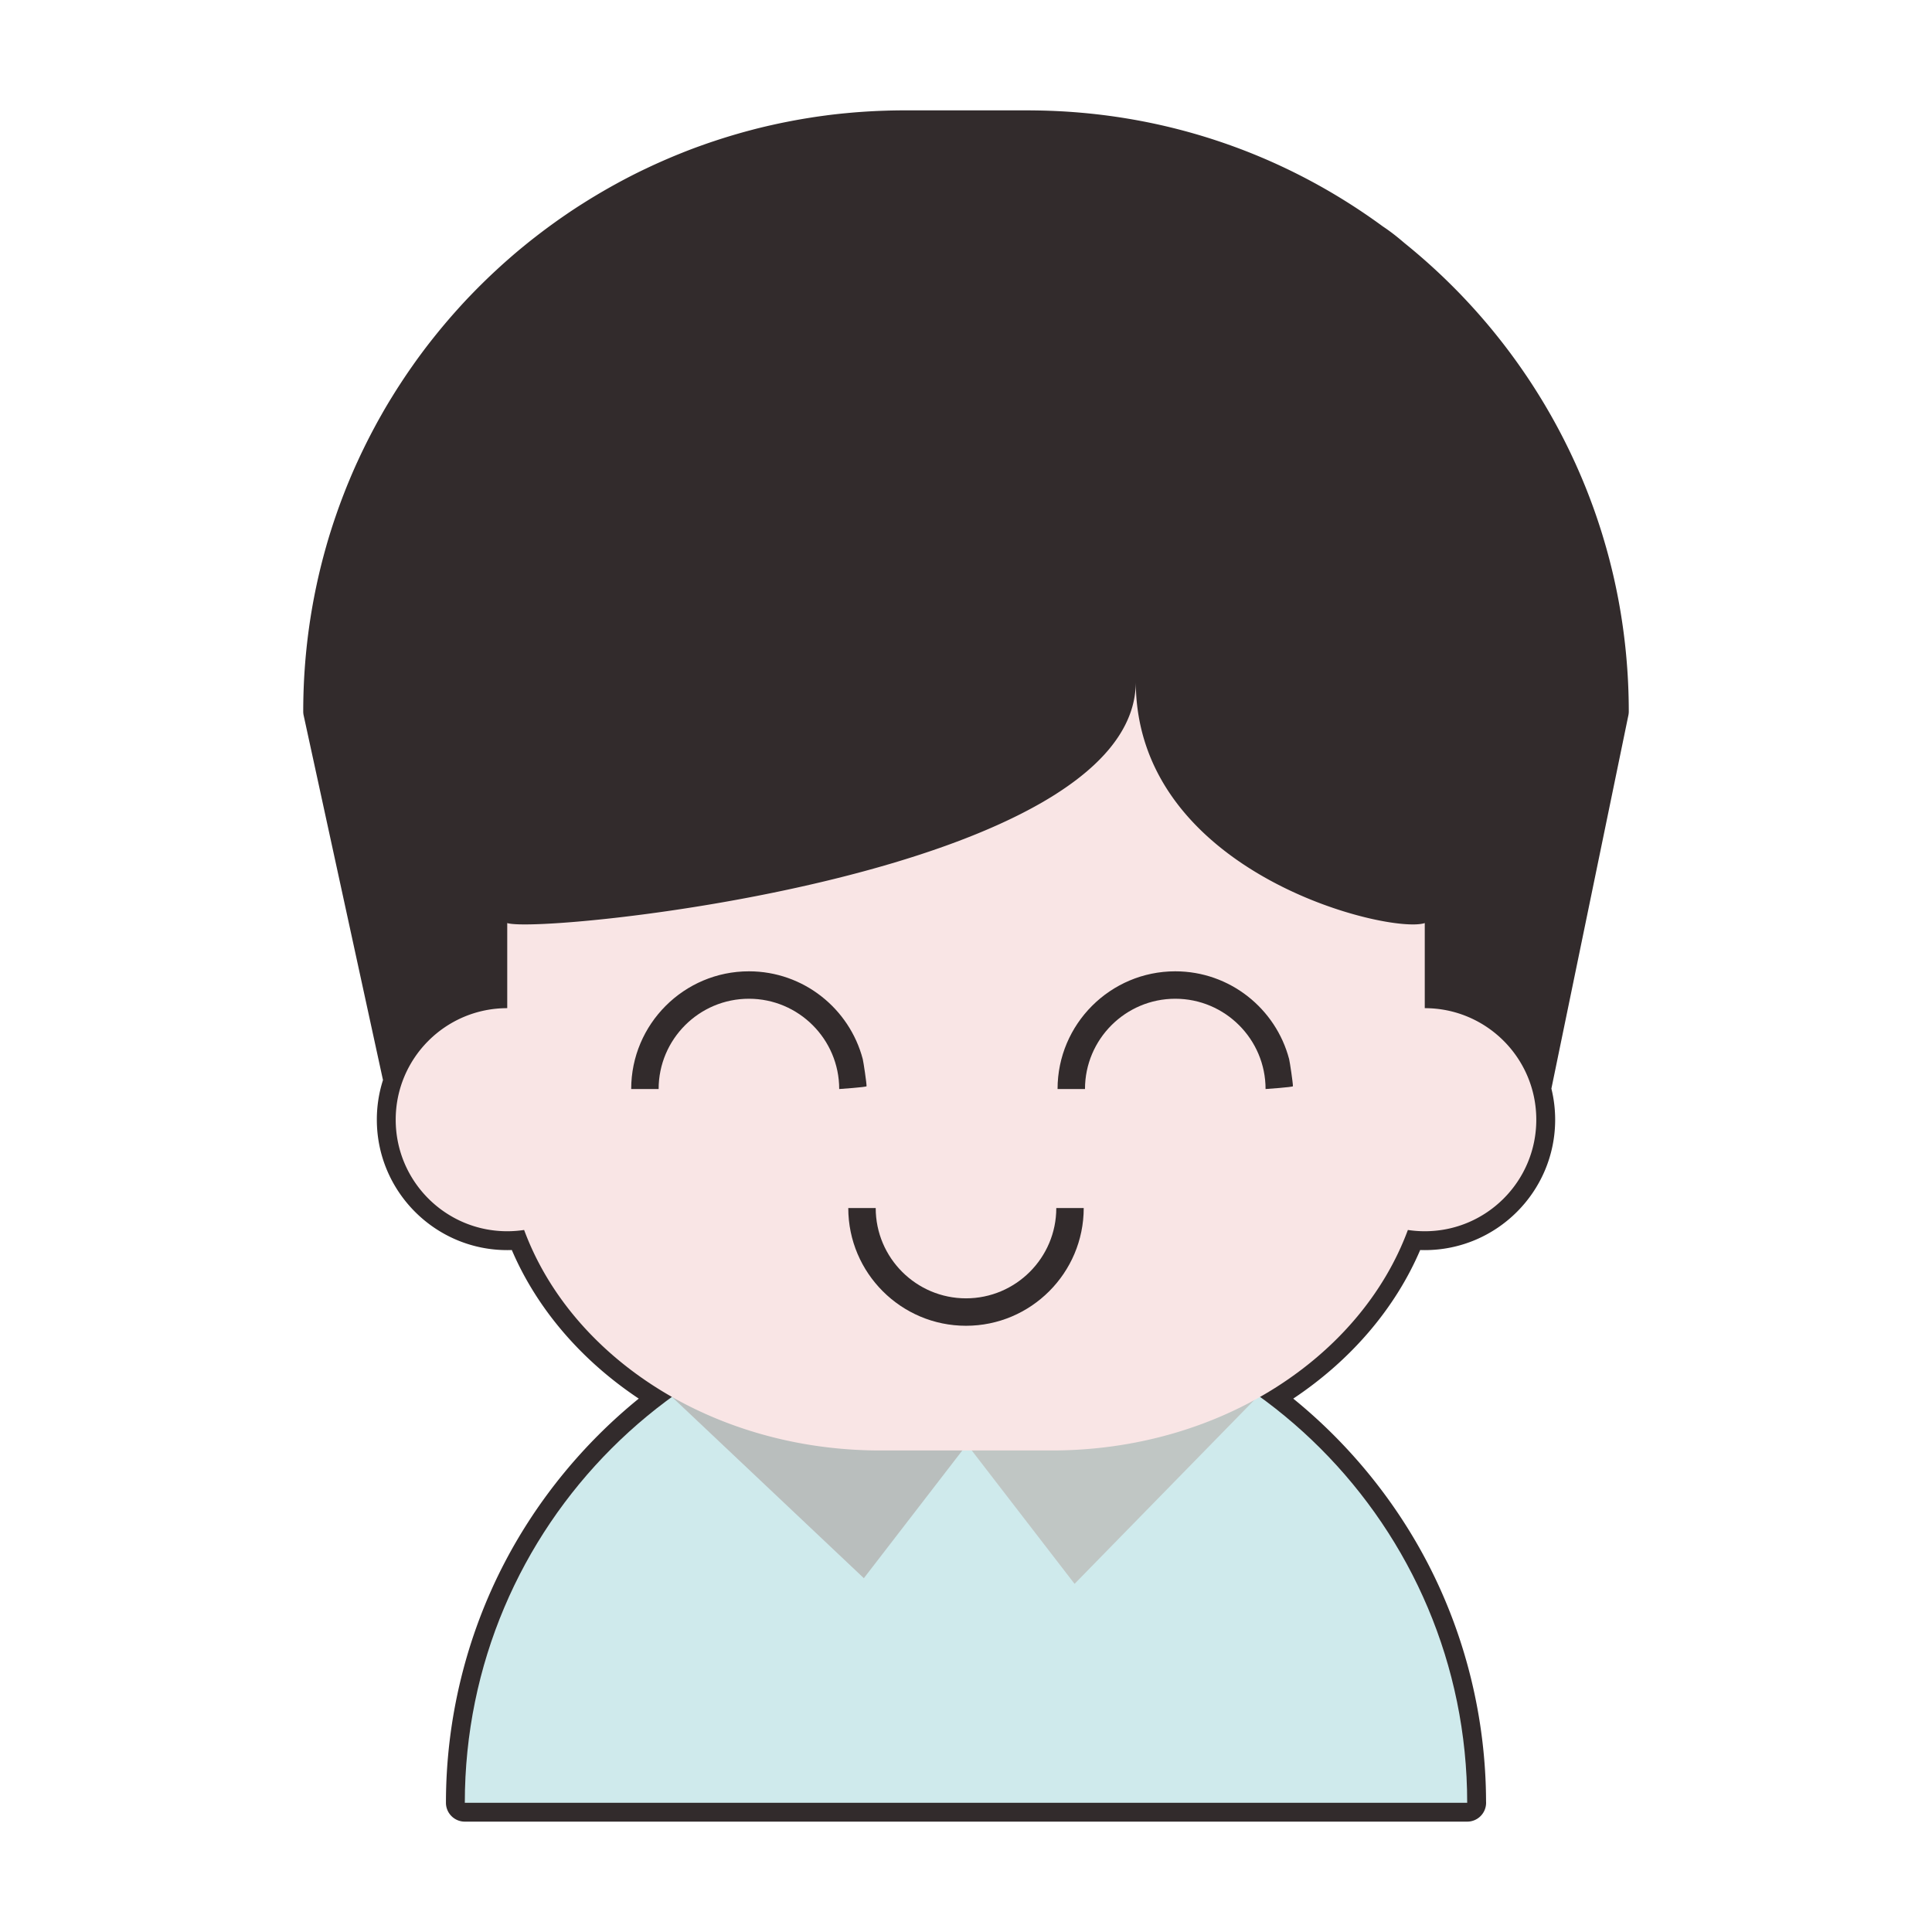 <?xml version="1.0" standalone="no"?><!DOCTYPE svg PUBLIC "-//W3C//DTD SVG 1.1//EN" "http://www.w3.org/Graphics/SVG/1.1/DTD/svg11.dtd"><svg t="1639644762054" class="icon" viewBox="0 0 1024 1024" version="1.1" xmlns="http://www.w3.org/2000/svg" p-id="5001" xmlns:xlink="http://www.w3.org/1999/xlink" width="200" height="200"><defs><style type="text/css"></style></defs><path d="M777.66 965.502H246.361c-5.523 0-10-4.478-10-10 0-44.261 10.748-88.265 31.081-127.253 17.4-33.365 41.819-63.179 71.111-86.954-30.587-20.377-54.033-47.78-67.279-78.755-0.81 0.028-1.619 0.043-2.426 0.043-38.111 0-69.116-31.006-69.116-69.118a68.734 68.734 0 0 1 3.259-21.013 10.35 10.35 0 0 1-0.043-0.188l-42-193.066a9.991 9.991 0 0 1-0.229-2.125c0-29.836 4.133-59.396 12.285-87.865 0.035-0.146 0.073-0.292 0.114-0.438a320.619 320.619 0 0 1 1.894-6.325c0.057-0.185 0.124-0.392 0.191-0.598l0.09-0.279a317.279 317.279 0 0 1 1.948-6.002c0.19-0.566 0.384-1.124 0.577-1.681l0.225-0.649a304.662 304.662 0 0 1 1.593-4.526 317.417 317.417 0 0 1 2.597-6.918l0.07-0.18a252.004 252.004 0 0 1 2.854-7.082l0.292-0.707c0.15-0.365 0.3-0.731 0.454-1.095a320.966 320.966 0 0 1 2.857-6.529c0.144-0.321 0.296-0.647 0.449-0.974l0.242-0.522a312.188 312.188 0 0 1 2.334-4.999c0.283-0.592 0.575-1.188 0.867-1.784l0.238-0.487a326.755 326.755 0 0 1 3.302-6.571 307.67 307.67 0 0 1 2.195-4.161l0.267-0.5c0.3-0.562 0.601-1.125 0.906-1.684 0.907-1.66 1.833-3.309 2.768-4.95l0.245-0.437c0.154-0.275 0.308-0.55 0.465-0.822a321.64 321.64 0 0 1 3.602-6.092c0.214-0.354 0.435-0.709 0.656-1.064l0.382-0.617a309.292 309.292 0 0 1 2.724-4.363c0.447-0.702 0.901-1.4 1.354-2.099a302.533 302.533 0 0 1 2.583-3.925 285.09 285.09 0 0 1 4.198-6.117l0.423-0.604c0.305-0.436 0.609-0.872 0.919-1.304a314.876 314.876 0 0 1 3.861-5.294l0.306-0.417a316.598 316.598 0 0 1 4.291-5.597c0.302-0.386 0.612-0.774 0.922-1.162l0.449-0.563a330.657 330.657 0 0 1 3.072-3.815c0.549-0.67 1.102-1.333 1.654-1.996a314.006 314.006 0 0 1 2.98-3.524c0.554-0.647 1.114-1.299 1.678-1.947a318.857 318.857 0 0 1 3.31-3.729l0.492-0.55c0.302-0.339 0.604-0.677 0.91-1.012a317.27 317.27 0 0 1 4.806-5.163l0.651-0.67a321.022 321.022 0 0 1 4.283-4.387c0.388-0.39 0.783-0.78 1.178-1.169l0.49-0.483a317.107 317.107 0 0 1 3.417-3.336 352.35 352.35 0 0 1 5.29-4.963l0.267-0.245a265.96 265.96 0 0 1 1.567-1.433 302.875 302.875 0 0 1 3.968-3.521l0.448-0.395c0.298-0.264 0.596-0.527 0.897-0.787 1.745-1.51 3.56-3.044 5.381-4.55 0.251-0.208 0.506-0.413 0.761-0.619l0.459-0.372a242.673 242.673 0 0 1 5.957-4.755l0.273-0.211a329.457 329.457 0 0 1 5.796-4.406 340.985 340.985 0 0 1 3.843-2.803l0.451-0.325c0.498-0.359 0.996-0.719 1.498-1.074a308.742 308.742 0 0 1 4.799-3.327l0.355-0.246c0.223-0.155 0.447-0.31 0.672-0.462a321.458 321.458 0 0 1 5.918-3.896c0.371-0.238 0.74-0.47 1.11-0.702l0.566-0.356a338.583 338.583 0 0 1 4.356-2.72 276.91 276.91 0 0 1 2.068-1.249l0.109-0.065a308.277 308.277 0 0 1 4.035-2.385c0.737-0.429 1.483-0.861 2.231-1.288a326.281 326.281 0 0 1 4.271-2.389l0.739-0.407c0.415-0.229 0.829-0.458 1.245-0.684a323.385 323.385 0 0 1 6.114-3.226l0.238-0.125a314.599 314.599 0 0 1 6.346-3.155c0.414-0.2 0.818-0.39 1.221-0.58l0.779-0.369a312.35 312.35 0 0 1 4.512-2.106 302.24 302.24 0 0 1 2.382-1.071 325.338 325.338 0 0 1 4.299-1.881l0.283-0.122c0.698-0.299 1.394-0.598 2.094-0.891a301.368 301.368 0 0 1 4.753-1.941l0.678-0.274c0.414-0.167 0.828-0.335 1.243-0.499a306.677 306.677 0 0 1 6.732-2.559c0.207-0.076 0.432-0.155 0.657-0.234l0.335-0.119c1.925-0.699 3.86-1.381 5.805-2.045 0.552-0.188 1.109-0.373 1.667-0.557l0.626-0.207a317.862 317.862 0 0 1 4.636-1.505 315.38 315.38 0 0 1 7.141-2.158l0.446-0.129c0.665-0.193 1.329-0.386 1.996-0.573 1.767-0.497 3.539-0.974 5.316-1.44l0.714-0.19c0.335-0.09 0.67-0.18 1.006-0.267a326.138 326.138 0 0 1 7.088-1.729c0.342-0.079 0.681-0.153 1.019-0.227l0.652-0.144c1.833-0.414 3.662-0.816 5.496-1.196 0.652-0.136 1.312-0.267 1.974-0.398l0.543-0.108a324.197 324.197 0 0 1 7.435-1.392c1.635-0.285 3.264-0.553 4.895-0.811l0.64-0.102c0.606-0.097 1.213-0.194 1.822-0.286 2.04-0.307 4.088-0.592 6.139-0.859l0.409-0.057c0.273-0.039 0.546-0.077 0.821-0.111 2.352-0.297 4.764-0.573 7.354-0.841 0.467-0.048 0.936-0.091 1.405-0.134l0.735-0.068c1.769-0.17 3.549-0.332 5.336-0.473 0.804-0.063 1.605-0.121 2.408-0.178l0.274-0.02c1.641-0.117 3.283-0.221 4.929-0.312a279.555 279.555 0 0 1 7.935-0.341l0.722-0.024c0.56-0.019 1.119-0.038 1.679-0.052 2.786-0.064 5.267-0.096 7.599-0.096h65.422c0.776 0 1.564 0.01 2.363 0.026 67.414 0.489 131.679 21.757 185.879 61.509 4.822 3.186 8.524 6.318 10.749 8.201 0.472 0.399 0.869 0.737 1.188 0.994a331.242 331.242 0 0 1 3.848 3.164l0.829 0.7a316.006 316.006 0 0 1 4.022 3.437l0.803 0.697c1.49 1.305 2.964 2.62 4.425 3.947l0.917 0.837a341.5 341.5 0 0 1 4.013 3.733l0.493 0.464a335.229 335.229 0 0 1 4.297 4.173l0.932 0.924a325.592 325.592 0 0 1 4.217 4.269l0.036 0.037a319.87 319.87 0 0 1 4.163 4.397l0.896 0.964a323.615 323.615 0 0 1 4.028 4.438l0.377 0.429a317.547 317.547 0 0 1 3.659 4.205l0.808 0.943a321.179 321.179 0 0 1 3.816 4.579l0.607 0.75a305.666 305.666 0 0 1 3.356 4.204l0.68 0.865a307.323 307.323 0 0 1 3.603 4.713l0.704 0.945a311.216 311.216 0 0 1 3.23 4.417l0.45 0.625a327.52 327.52 0 0 1 3.431 4.904l0.745 1.092c1.1 1.616 2.191 3.243 3.264 4.884l0.15 0.228a316.505 316.505 0 0 1 3.224 5.056l0.721 1.155a330.049 330.049 0 0 1 3.095 5.086c0.097 0.16 0.19 0.321 0.283 0.482 0.94 1.586 1.889 3.226 2.826 4.875l0.65 1.147c0.977 1.736 1.94 3.478 2.884 5.229l0.46 0.864a317.283 317.283 0 0 1 2.479 4.733l0.527 1.026c0.919 1.811 1.802 3.59 2.67 5.378l0.543 1.13a322.43 322.43 0 0 1 2.272 4.832l0.392 0.848a338.595 338.595 0 0 1 2.436 5.483l0.549 1.282a295.642 295.642 0 0 1 2.184 5.22l0.133 0.318 0.062 0.15c0.758 1.869 1.492 3.75 2.215 5.636l0.513 1.346a324.222 324.222 0 0 1 2.098 5.7l0.157 0.452a281.09 281.09 0 0 1 1.854 5.395l0.449 1.352c0.632 1.92 1.245 3.83 1.837 5.75l0.277 0.923c0.526 1.73 1.034 3.449 1.528 5.173l0.366 1.281c0.545 1.934 1.07 3.87 1.579 5.812l0.325 1.27c0.439 1.707 0.867 3.434 1.281 5.167l0.263 1.092c0.464 1.966 0.904 3.937 1.329 5.914l0.303 1.426c0.384 1.826 0.752 3.651 1.104 5.481l0.111 0.562c0.015 0.078 0.028 0.156 0.041 0.234 3.697 19.524 5.575 39.584 5.58 59.623 0 0.679-0.069 1.357-0.206 2.022L822.27 576.978a69.11 69.11 0 0 1 1.997 16.489c0 38.11-31.005 69.116-69.114 69.116a70.34 70.34 0 0 1-2.427-0.043c-13.246 30.974-36.691 58.378-67.278 78.755 29.292 23.776 53.712 53.589 71.111 86.954 20.234 38.798 30.976 82.561 31.08 126.604a10 10 0 0 1 0.021 0.649c0 5.522-4.477 10-10 10z m-521.102-20h510.886c-1.481-37.655-11.299-74.796-28.618-108.005-18.248-34.991-44.819-65.771-76.842-89.013a9.998 9.998 0 0 1 0.934-16.787c35.173-19.986 61.421-49.558 73.91-83.266a10.002 10.002 0 0 1 10.871-6.413c2.479 0.375 4.986 0.564 7.454 0.564 27.082 0 49.114-22.034 49.114-49.118 0.001-4.554-0.638-9.1-1.896-13.512a9.994 9.994 0 0 1-0.015-5.437l40.933-198.456c-0.066-18.527-1.838-37.056-5.267-55.093l-0.029-0.162-0.087-0.444a308.625 308.625 0 0 0-1.023-5.072l-0.279-1.318a285.62 285.62 0 0 0-1.247-5.554l-0.249-1.03a293.306 293.306 0 0 0-1.202-4.849l-0.305-1.189a301.648 301.648 0 0 0-1.476-5.431l-0.352-1.229a306.976 306.976 0 0 0-1.422-4.811l-0.281-0.936a303.153 303.153 0 0 0-1.699-5.319l-0.421-1.265a274.67 274.67 0 0 0-1.75-5.093l-0.137-0.392a300.016 300.016 0 0 0-1.966-5.338l-0.476-1.251a298.064 298.064 0 0 0-2.062-5.249l-0.123-0.293c-0.023-0.055-0.047-0.111-0.069-0.167a258.081 258.081 0 0 0-2.055-4.912l-0.526-1.232a331.56 331.56 0 0 0-2.265-5.097l-0.371-0.802a304.68 304.68 0 0 0-2.139-4.547l-0.498-1.037a315.894 315.894 0 0 0-2.489-5.015l-0.53-1.032a293.634 293.634 0 0 0-2.309-4.405l-0.424-0.798a315.526 315.526 0 0 0-2.704-4.903l-0.62-1.094a288.7 288.7 0 0 0-2.654-4.577l-0.059-0.099-0.102-0.177-0.06-0.099a307.466 307.466 0 0 0-2.938-4.83l-0.62-0.995a299.495 299.495 0 0 0-3.101-4.863l-0.071-0.106a297.408 297.408 0 0 0-3.093-4.629l-0.687-1.006a302.774 302.774 0 0 0-3.227-4.613l-0.448-0.622a293.622 293.622 0 0 0-2.988-4.085l-0.678-0.911a272.74 272.74 0 0 0-3.378-4.418l-0.656-0.836a301.576 301.576 0 0 0-3.122-3.909l-0.598-0.738a314.597 314.597 0 0 0-3.547-4.255l-0.753-0.879a290.83 290.83 0 0 0-3.445-3.959l-0.345-0.393a318.081 318.081 0 0 0-3.781-4.165l-0.838-0.902a296.143 296.143 0 0 0-3.91-4.13 315.239 315.239 0 0 0-3.981-4.03l-0.84-0.833a314.056 314.056 0 0 0-4.059-3.941l-0.48-0.453a320.487 320.487 0 0 0-3.744-3.482l-0.872-0.796a306.5 306.5 0 0 0-4.141-3.693l-0.784-0.681a301.21 301.21 0 0 0-3.751-3.204l-0.767-0.647a301.964 301.964 0 0 0-3.606-2.966c-0.411-0.333-0.924-0.765-1.532-1.279-2.035-1.723-5.111-4.326-9.026-6.895a10.592 10.592 0 0 1-0.436-0.302c-50.842-37.351-111.168-57.332-174.452-57.78l-0.13-0.001a99.358 99.358 0 0 0-2.026-0.023h-65.422c-2.176 0-4.506 0.029-7.123 0.09-0.482 0.012-0.977 0.029-1.471 0.046l-0.778 0.026c-1.634 0.05-3.255 0.108-4.871 0.185-0.864 0.041-1.72 0.087-2.576 0.135-1.554 0.086-3.091 0.184-4.625 0.292l-0.274 0.02c-0.753 0.053-1.504 0.107-2.255 0.166-1.668 0.132-3.334 0.283-4.997 0.443l-0.829 0.077c-0.391 0.036-0.781 0.071-1.169 0.111-2.438 0.252-4.703 0.511-6.923 0.791l-1.127 0.154a296.93 296.93 0 0 0-5.752 0.805c-0.547 0.083-1.094 0.17-1.641 0.257l-0.668 0.106a310.13 310.13 0 0 0-4.581 0.759 304.37 304.37 0 0 0-6.976 1.306l-0.555 0.11c-0.6 0.119-1.2 0.238-1.799 0.362-1.723 0.357-3.435 0.733-5.141 1.119l-1.577 0.35a301.75 301.75 0 0 0-6.629 1.618l-1.633 0.434c-1.646 0.432-3.304 0.877-4.956 1.342-0.614 0.173-1.227 0.351-1.84 0.529l-0.459 0.133a286.93 286.93 0 0 0-11.032 3.43l-0.665 0.22c-0.492 0.162-0.983 0.324-1.471 0.491a297.06 297.06 0 0 0-5.448 1.919l-0.919 0.326a286.62 286.62 0 0 0-6.309 2.398c-0.346 0.136-0.698 0.279-1.049 0.421l-0.756 0.306c-1.493 0.597-2.977 1.2-4.454 1.819-0.649 0.272-1.297 0.55-1.945 0.828l-0.277 0.119a294.728 294.728 0 0 0-4.039 1.768c-0.755 0.336-1.494 0.667-2.231 1.003-1.41 0.643-2.812 1.302-4.212 1.966l-0.854 0.404c-0.347 0.164-0.695 0.327-1.041 0.494a292.728 292.728 0 0 0-5.972 2.969l-0.115 0.061a302.832 302.832 0 0 0-5.794 3.057c-0.356 0.193-0.723 0.396-1.091 0.599l-0.785 0.433a312.251 312.251 0 0 0-3.99 2.231c-0.699 0.399-1.398 0.805-2.096 1.21a296.67 296.67 0 0 0-3.785 2.237l-0.119 0.071c-0.638 0.382-1.275 0.765-1.909 1.152a310.848 310.848 0 0 0-4.097 2.558l-0.64 0.403c-0.31 0.195-0.62 0.389-0.927 0.586a292.63 292.63 0 0 0-5.542 3.649l-0.956 0.659a285.968 285.968 0 0 0-4.507 3.123c-0.456 0.322-0.901 0.645-1.347 0.966l-0.474 0.342a306.319 306.319 0 0 0-3.608 2.631 315.54 315.54 0 0 0-5.446 4.139l-0.284 0.22c-0.511 0.396-1.021 0.792-1.529 1.192a300.685 300.685 0 0 0-4.018 3.236l-1.144 0.928a300.501 300.501 0 0 0-5.052 4.271c-0.248 0.214-0.479 0.419-0.711 0.624l-0.538 0.475a286.523 286.523 0 0 0-3.722 3.302c-0.485 0.439-0.965 0.88-1.444 1.321l-0.275 0.253a294.587 294.587 0 0 0-8.167 7.784l-0.523 0.516c-0.347 0.342-0.694 0.683-1.038 1.028a306.848 306.848 0 0 0-4.028 4.126l-0.607 0.625a300.65 300.65 0 0 0-4.498 4.832c-0.257 0.282-0.511 0.568-0.766 0.853l-0.547 0.612a322.046 322.046 0 0 0-3.107 3.5c-0.524 0.601-1.045 1.208-1.565 1.816a307.378 307.378 0 0 0-2.803 3.315c-0.52 0.624-1.035 1.241-1.544 1.862a296.556 296.556 0 0 0-2.882 3.581l-0.496 0.621c-0.263 0.329-0.527 0.658-0.787 0.99a305.538 305.538 0 0 0-4.032 5.258l-0.267 0.365a293.172 293.172 0 0 0-3.635 4.985c-0.275 0.384-0.539 0.762-0.804 1.14l-0.454 0.648a307.357 307.357 0 0 0-2.563 3.697 285.773 285.773 0 0 0-3.758 5.662c-0.467 0.718-0.888 1.366-1.303 2.019a312.982 312.982 0 0 0-2.55 4.085l-0.442 0.714c-0.178 0.286-0.356 0.572-0.531 0.86a303.11 303.11 0 0 0-3.38 5.717l-0.656 1.164a309.162 309.162 0 0 0-2.603 4.653c-0.273 0.501-0.542 1.004-0.811 1.508l-0.283 0.53a288.495 288.495 0 0 0-3.208 6.144 286.708 286.708 0 0 0-1.95 3.925l-0.247 0.504c-0.264 0.538-0.528 1.077-0.787 1.619a288.183 288.183 0 0 0-2.19 4.69l-0.301 0.649c-0.114 0.244-0.228 0.487-0.338 0.732a302.8 302.8 0 0 0-2.679 6.124c-0.122 0.288-0.244 0.586-0.367 0.884l-0.337 0.817c-0.626 1.5-1.247 3.012-1.851 4.532-0.273 0.688-0.541 1.379-0.809 2.071l-0.075 0.192a286.195 286.195 0 0 0-3.925 10.718l-0.239 0.691c-0.173 0.5-0.347 0.999-0.516 1.501a280.284 280.284 0 0 0-1.813 5.587l-0.264 0.821a301.781 301.781 0 0 0-1.676 5.584c-0.036 0.149-0.075 0.298-0.118 0.446-7.604 26.442-11.508 53.897-11.605 81.625l40.655 186.882a9.997 9.997 0 0 1 2.324 11.217 48.782 48.782 0 0 0-3.967 19.358c0 27.084 22.034 49.118 49.116 49.118 2.479 0 4.984-0.189 7.445-0.563a10.006 10.006 0 0 1 10.879 6.412c12.489 33.709 38.738 63.279 73.911 83.265a10.002 10.002 0 0 1 0.934 16.787c-32.022 23.242-58.593 54.022-76.841 89.014-17.32 33.22-27.137 70.361-28.618 108.016z" fill="#322B2C" p-id="5002"></path><path d="M847.846 319.1l-0.001-0.02c-0.034-0.18-0.073-0.358-0.106-0.538a321.567 321.567 0 0 0-1.07-5.309c-0.098-0.463-0.193-0.926-0.294-1.388-0.411-1.913-0.838-3.82-1.285-5.719-0.084-0.356-0.172-0.71-0.257-1.065a291.02 291.02 0 0 0-1.243-5.013c-0.104-0.405-0.206-0.811-0.312-1.216a310.446 310.446 0 0 0-1.528-5.625c-0.117-0.415-0.237-0.827-0.354-1.241a312.356 312.356 0 0 0-1.478-5c-0.093-0.303-0.182-0.606-0.272-0.908a314.981 314.981 0 0 0-1.774-5.556l-0.439-1.32a279.664 279.664 0 0 0-1.812-5.271c-0.045-0.129-0.089-0.259-0.135-0.388a316.021 316.021 0 0 0-2.529-6.826 302.78 302.78 0 0 0-2.145-5.458c-0.06-0.14-0.116-0.279-0.176-0.419a271.044 271.044 0 0 0-2.132-5.097l-0.524-1.226a341.013 341.013 0 0 0-2.354-5.302c-0.127-0.277-0.257-0.552-0.384-0.829a321.778 321.778 0 0 0-5.299-10.957c-0.176-0.342-0.354-0.683-0.526-1.024a313.935 313.935 0 0 0-2.412-4.604c-0.146-0.273-0.289-0.547-0.436-0.819a318.296 318.296 0 0 0-2.794-5.066c-0.209-0.371-0.42-0.74-0.629-1.11a295.86 295.86 0 0 0-2.761-4.76c-0.073-0.127-0.146-0.256-0.225-0.383a315.639 315.639 0 0 0-3.035-4.99c-0.229-0.37-0.461-0.74-0.692-1.109a301.608 301.608 0 0 0-3.151-4.942l-0.111-0.168a309.09 309.09 0 0 0-3.163-4.733c-0.24-0.353-0.479-0.705-0.721-1.056a312.448 312.448 0 0 0-3.32-4.747c-0.146-0.204-0.294-0.406-0.438-0.609a303.416 303.416 0 0 0-3.115-4.259c-0.233-0.312-0.464-0.626-0.698-0.938a284.787 284.787 0 0 0-3.496-4.573c-0.217-0.279-0.438-0.555-0.654-0.833a294.369 294.369 0 0 0-3.244-4.063l-0.588-0.726a326.877 326.877 0 0 0-3.693-4.431c-0.263-0.309-0.526-0.616-0.79-0.923a305.804 305.804 0 0 0-3.551-4.08c-0.12-0.136-0.238-0.273-0.358-0.408a317.63 317.63 0 0 0-4.775-5.238 311.763 311.763 0 0 0-4.033-4.26l-0.003-0.003a328.656 328.656 0 0 0-4.107-4.158c-0.303-0.301-0.604-0.603-0.909-0.902a328.483 328.483 0 0 0-4.15-4.03l-0.485-0.457a323.812 323.812 0 0 0-3.886-3.615l-0.896-0.818a316.282 316.282 0 0 0-4.283-3.82c-0.26-0.227-0.521-0.45-0.778-0.676a324.934 324.934 0 0 0-3.909-3.34c-0.265-0.223-0.527-0.447-0.793-0.669a304.803 304.803 0 0 0-3.728-3.065c-1.802-1.457-5.814-5.12-11.36-8.759C676.672 91.094 614.374 69 546.938 68.523a111.99 111.99 0 0 0-2.227-0.025h-65.422c-2.458 0-4.909 0.036-7.354 0.093-0.779 0.019-1.558 0.049-2.337 0.074-1.678 0.052-3.354 0.112-5.024 0.191-0.893 0.042-1.78 0.09-2.668 0.14a299.76 299.76 0 0 0-4.769 0.302c-0.869 0.062-1.737 0.123-2.604 0.191a302.89 302.89 0 0 0-5.173 0.459c-0.688 0.066-1.379 0.124-2.064 0.195-2.391 0.247-4.773 0.517-7.148 0.817-0.393 0.049-0.779 0.109-1.172 0.16-1.985 0.259-3.969 0.535-5.942 0.832-0.798 0.12-1.593 0.25-2.388 0.376-1.58 0.25-3.158 0.51-4.731 0.784a309.076 309.076 0 0 0-7.209 1.349c-0.814 0.162-1.629 0.321-2.441 0.49-1.774 0.368-3.545 0.757-5.31 1.156-0.542 0.123-1.086 0.236-1.626 0.361-2.295 0.532-4.58 1.09-6.854 1.672-0.56 0.144-1.114 0.299-1.675 0.445-1.72 0.451-3.436 0.912-5.145 1.393-0.793 0.223-1.583 0.454-2.373 0.683a293.447 293.447 0 0 0-11.405 3.547c-0.738 0.245-1.479 0.486-2.213 0.737a306.785 306.785 0 0 0-5.626 1.982c-0.32 0.116-0.645 0.225-0.963 0.342-2.184 0.8-4.352 1.627-6.509 2.474-0.625 0.246-1.245 0.502-1.869 0.752a312.139 312.139 0 0 0-4.601 1.879c-0.768 0.322-1.53 0.65-2.296 0.978a322.313 322.313 0 0 0-6.48 2.864 312.983 312.983 0 0 0-4.354 2.032c-0.647 0.309-1.302 0.612-1.95 0.925a304.25 304.25 0 0 0-6.188 3.076c-0.063 0.032-0.125 0.066-0.188 0.099a313.931 313.931 0 0 0-5.913 3.12c-0.646 0.35-1.285 0.708-1.931 1.062a303.21 303.21 0 0 0-4.135 2.312c-0.726 0.414-1.448 0.833-2.169 1.252a293.035 293.035 0 0 0-3.911 2.312c-0.7 0.42-1.401 0.84-2.097 1.266a312.018 312.018 0 0 0-4.233 2.643c-0.537 0.34-1.079 0.675-1.614 1.019a306.097 306.097 0 0 0-5.732 3.774c-0.335 0.226-0.665 0.46-0.999 0.688a295.223 295.223 0 0 0-4.648 3.222c-0.632 0.447-1.257 0.901-1.885 1.353a318.063 318.063 0 0 0-3.719 2.712 299.948 299.948 0 0 0-5.628 4.278c-0.625 0.485-1.25 0.968-1.871 1.458a311.473 311.473 0 0 0-4.155 3.346c-0.393 0.322-0.792 0.637-1.183 0.96a305.945 305.945 0 0 0-5.223 4.416c-0.436 0.376-0.863 0.761-1.296 1.14a295.555 295.555 0 0 0-3.84 3.408c-0.596 0.539-1.187 1.084-1.778 1.627a310.41 310.41 0 0 0-5.126 4.809 305.642 305.642 0 0 0-3.31 3.232c-0.538 0.532-1.08 1.061-1.614 1.598a309.306 309.306 0 0 0-4.158 4.259c-0.206 0.214-0.416 0.424-0.621 0.639a309.665 309.665 0 0 0-4.655 5.001c-0.457 0.501-0.905 1.01-1.358 1.514a314.466 314.466 0 0 0-3.207 3.614c-0.545 0.625-1.085 1.255-1.625 1.885a314.564 314.564 0 0 0-2.892 3.42c-0.534 0.64-1.067 1.281-1.595 1.925a311.096 311.096 0 0 0-2.981 3.702c-0.442 0.556-0.889 1.108-1.327 1.668a312.833 312.833 0 0 0-4.16 5.426c-0.099 0.132-0.194 0.267-0.292 0.399a304.716 304.716 0 0 0-3.745 5.135c-0.437 0.611-0.864 1.229-1.296 1.843a305.558 305.558 0 0 0-2.649 3.822c-0.477 0.7-0.949 1.403-1.42 2.107a291.387 291.387 0 0 0-2.466 3.747c-0.45 0.693-0.901 1.386-1.345 2.084a310.497 310.497 0 0 0-2.636 4.223c-0.334 0.544-0.676 1.084-1.007 1.631a310.92 310.92 0 0 0-3.49 5.902c-0.233 0.404-0.457 0.814-0.687 1.219a310.97 310.97 0 0 0-2.681 4.795c-0.384 0.702-0.759 1.41-1.137 2.116a297.449 297.449 0 0 0-5.325 10.396c-0.358 0.732-0.719 1.463-1.071 2.199a296.778 296.778 0 0 0-2.263 4.847c-0.22 0.48-0.447 0.955-0.664 1.437-0.944 2.093-1.865 4.2-2.764 6.318-0.247 0.582-0.482 1.169-0.726 1.752a309.468 309.468 0 0 0-1.917 4.693c-0.31 0.78-0.612 1.562-0.916 2.345a290.822 290.822 0 0 0-1.61 4.236c-0.304 0.817-0.605 1.635-0.902 2.456a295.722 295.722 0 0 0-1.545 4.389c-0.259 0.751-0.522 1.499-0.776 2.253a298.01 298.01 0 0 0-1.878 5.786c-0.091 0.292-0.19 0.58-0.28 0.872a310.323 310.323 0 0 0-1.825 6.095c-0.011 0.038-0.013 0.075-0.021 0.113-7.805 27.138-11.997 55.806-11.997 85.455l42 193.065 599.292 7.07 41.279-200.137a310.744 310.744 0 0 0-5.445-57.971z" fill="#322B2C" p-id="5003"></path><path d="M777.64 955.502H246.361c0-146.707 118.93-265.639 265.638-265.639 146.709 0 265.641 118.932 265.641 265.639z" fill="#CFEAEC" p-id="5004"></path><path d="M457.863 836.471l-103.766-98.023c40.456-43.831 138.229-25.451 177.767 2.023l-74.001 96z" fill="#B9BEBD" p-id="5005"></path><path d="M569.543 839.471l99.758-102.033c-40.456-43.829-134.221-21.441-173.758 6.033l74 96z" fill="#C0C6C4" p-id="5006"></path><path d="M755.152 534.349v-45.105c-18.389 6.138-153.151-25.966-153.151-127.942 0 101.978-314.767 134.08-333.153 127.941v45.106c-32.649 0-59.116 26.47-59.116 59.116 0 32.649 26.467 59.118 59.116 59.118a59.44 59.44 0 0 0 8.947-0.677c25.091 67.721 100.121 116.872 188.784 116.872h90.843c88.662 0 163.691-49.151 188.782-116.872a59.88 59.88 0 0 0 8.948 0.677c32.648 0 59.114-26.469 59.114-59.118 0.004-32.649-26.463-59.116-59.114-59.116z" fill="#F9E5E5" p-id="5007"></path><path d="M622.918 514.816c28.919 0 53.301 19.777 60.342 46.52 0.408 1.706 2.033 12.539 2.016 14.386 0.013 0.496-14.499 1.488-14.499 1.488 0-26.387-21.471-47.854-47.856-47.854s-47.854 21.47-47.854 47.854h-14.538c-0.004-34.403 27.987-62.394 62.389-62.394zM396.938 514.816c28.92 0 53.302 19.777 60.343 46.52 0.407 1.706 2.032 12.539 2.014 14.386 0.013 0.496-14.499 1.488-14.499 1.488 0-26.387-21.469-47.854-47.854-47.854-26.387 0-47.854 21.47-47.854 47.854h-14.539c-0.005-34.403 27.985-62.394 62.389-62.394zM512 702.686c-34.405 0-62.396-27.989-62.396-62.395h14.539c0 26.388 21.471 47.854 47.857 47.854s47.856-21.468 47.856-47.854h14.538c0.002 34.403-27.989 62.395-62.394 62.395z" fill="#322B2C" p-id="5008"></path></svg>